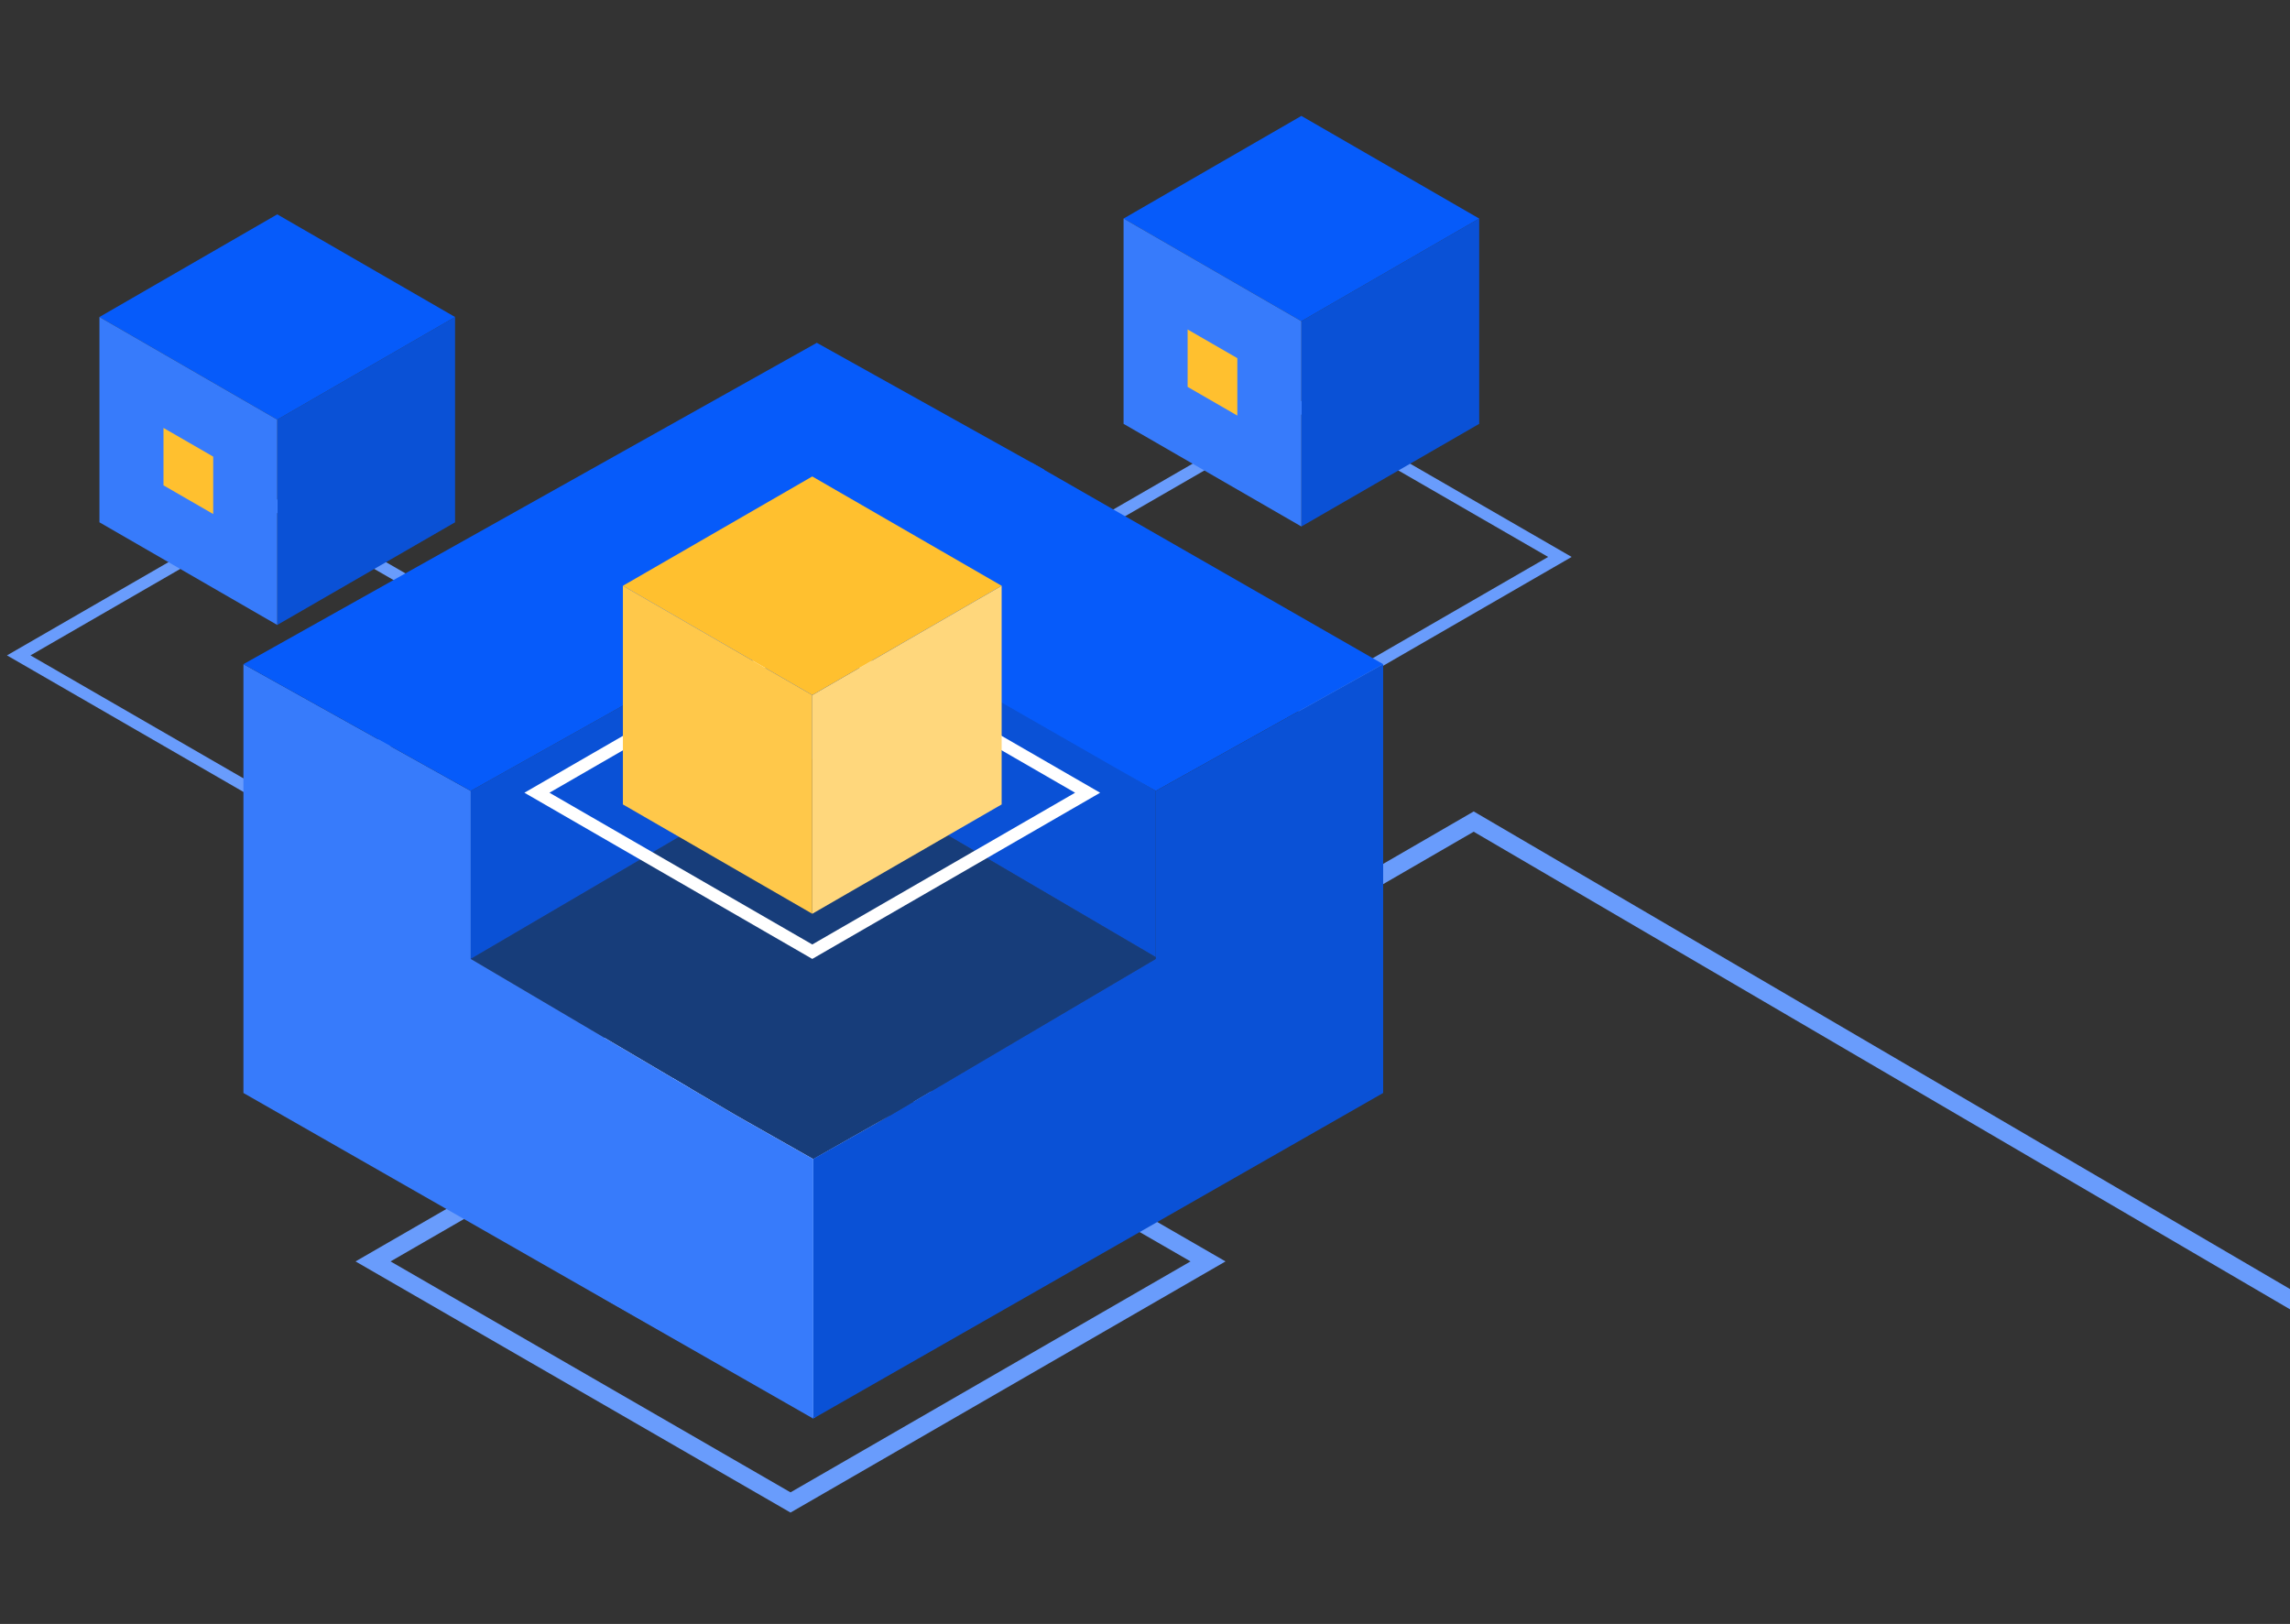 <svg xmlns="http://www.w3.org/2000/svg" xmlns:xlink="http://www.w3.org/1999/xlink" width="980" height="695" viewBox="0 0 980 695"><rect x="0" y="0" width="980" height="695" fill="#333333" stroke="none"/><defs><style>.a,.i{fill:#fff;}.a{stroke:#707070;}.b{clip-path:url(#a);}.c{fill:#699cfc;}.d{fill:#0a51d6;}.e{fill:#065bfa;}.f{fill:#377bfb;}.g{fill:#ffc02f;}.h{fill:#173d7a;}.j{fill:none;}.k{fill:#ffd77c;}.l{fill:#ffc84a;}</style><clipPath id="a"><rect class="a" width="980" height="695" transform="translate(940 118)"/></clipPath></defs><g class="b" transform="translate(-940 -118)"><g transform="translate(-70.014 -13)"><g transform="translate(1451.274 180.602)"><path class="c" d="M558.925,384.907,443.264,318.122l115.661-66.78,115.661,66.78ZM453.32,318.122,558.925,379.1l105.6-60.978-105.6-60.972Z" transform="translate(-443.264 -129.375)"/><path class="d" d="M542.658,330.531l-76.092,43.932V286.6l76.092-43.932Z" transform="translate(-350.904 -198.739)"/><path class="e" d="M527.328,321.681,451.236,277.75l76.09-43.931,76.092,43.932Z" transform="translate(-411.666 -233.819)"/><path class="f" d="M527.328,374.462l-76.092-43.932V242.67L527.328,286.6Z" transform="translate(-411.666 -198.739)"/><path class="g" d="M478.039,289.094l-21.282-12.287V252.233l21.282,12.287Z" transform="translate(-389.782 -160.837)"/></g><g transform="translate(1162.163 478.269)"><path class="c" d="M243.537,65.064l1.885,1.105L919.876,460.8l-14.924-.058-661.43-387L42.762,189.984,39.005,183.5Z" transform="translate(234.989 -65.064)"/><path class="c" d="M266.063,258.939,452.227,151.452,266.071,43.972,79.915,151.452ZM437.248,151.452,266.063,250.285,94.9,151.452,266.071,52.627Z" transform="translate(-79.915 41.121)"/></g><g transform="translate(1013 222.737)"><path class="c" d="M558.925,384.907,443.264,318.122l115.661-66.78,115.661,66.78ZM453.32,318.122,558.925,379.1l105.6-60.978-105.6-60.972Z" transform="translate(-443.264 -129.375)"/><path class="d" d="M542.658,330.531l-76.092,43.932V286.6l76.092-43.932Z" transform="translate(-350.904 -198.739)"/><path class="e" d="M527.328,321.681,451.236,277.75l76.09-43.931,76.092,43.932Z" transform="translate(-411.666 -233.819)"/><path class="f" d="M527.328,374.462l-76.092-43.932V242.67L527.328,286.6Z" transform="translate(-411.666 -198.739)"/><path class="g" d="M478.039,289.094l-21.282-12.287V252.233l21.282,12.287Z" transform="translate(-389.782 -160.837)"/></g><g transform="translate(1114.19 277.71)"><path class="h" d="M-264.82,41.779v.765l-57.149,33.7-56.485,33.3L-411.4,128.224l-32.908-18.649-56.522-33.321L-557.99,42.544-410.746-43.75l.978.564Z" transform="translate(655.27 221.13)"/><path class="i" d="M-512.273,51.94l56.522,33.321-57.2-32.419Z" transform="translate(666.715 245.445)"/><path class="i" d="M-441.1,97.166l32.945-18.686-32.293,19.05Z" transform="translate(684.972 252.188)"/><path class="d" d="M-294.653-15.181V55.953L-439.6-29.012l-.978-1.317V-97.7l3.261-1.831Z" transform="translate(685.104 206.956)"/><path class="i" d="M-439.6-43.033l-.978-.564v-.753Z" transform="translate(685.104 220.977)"/><path class="i" d="M-422.2,104.1v110.4l-90.757-51.439V52.657Z" transform="translate(666.714 245.627)"/><path class="e" d="M-196.44-58.046-287.2-7.432l-6.524,3.64-150.5-86.289,97.281-54.256Z" transform="translate(684.178 195.571)"/><g transform="translate(0 0)"><path class="d" d="M-410.746-98.07v68.123L-557.99,56.347v-71.9Z" transform="translate(655.27 207.327)"/><path class="f" d="M-439.6-43.033l-.978-.564v-.753Z" transform="translate(685.104 220.977)"/><path class="d" d="M-197.259-75.53V107.994L-441.2,247.346V136.235l33.011-18.622.376-.214L-351.7,84.317l57.149-33.7v-71.9l6.534-3.637Z" transform="translate(685.002 213.055)"/><path class="f" d="M-391.69,247.369-635.56,107.994V-75.53l90.746,50.616,6.534,3.637v71.9l57.162,33.711,56.522,33.321,32.908,18.649h0Z" transform="translate(635.56 213.055)"/><path class="e" d="M-292.9-130.938l-94.872,53.174-3.261,1.831L-538.28,6.587l-6.534-3.637L-635.56-47.666-390.183-185.19Z" transform="translate(635.56 185.19)"/></g><line class="j" x1="1.304" y1="0.765" transform="translate(390.451 262.909)"/><g transform="translate(120.247 57.193)"><path class="i" d="M-416.487,147.192l-123.19-71.126,123.184-71.12L-293.3,76.072ZM-528.969,76.066l112.483,64.941,112.477-64.935L-416.493,11.131Z" transform="translate(539.677 59.289)"/><path class="k" d="M-360.407,61.963l-81.042,46.79V15.176l81.042-46.79Z" transform="translate(564.637 78.403)"/><path class="g" d="M-425.029,24.656l-81.043-46.79,81.04-46.788,81.043,46.79Z" transform="translate(548.216 68.923)"/><path class="l" d="M-425.029,108.753l-81.043-46.79V-31.614l81.043,46.79Z" transform="translate(548.216 78.403)"/></g></g></g></g></svg>